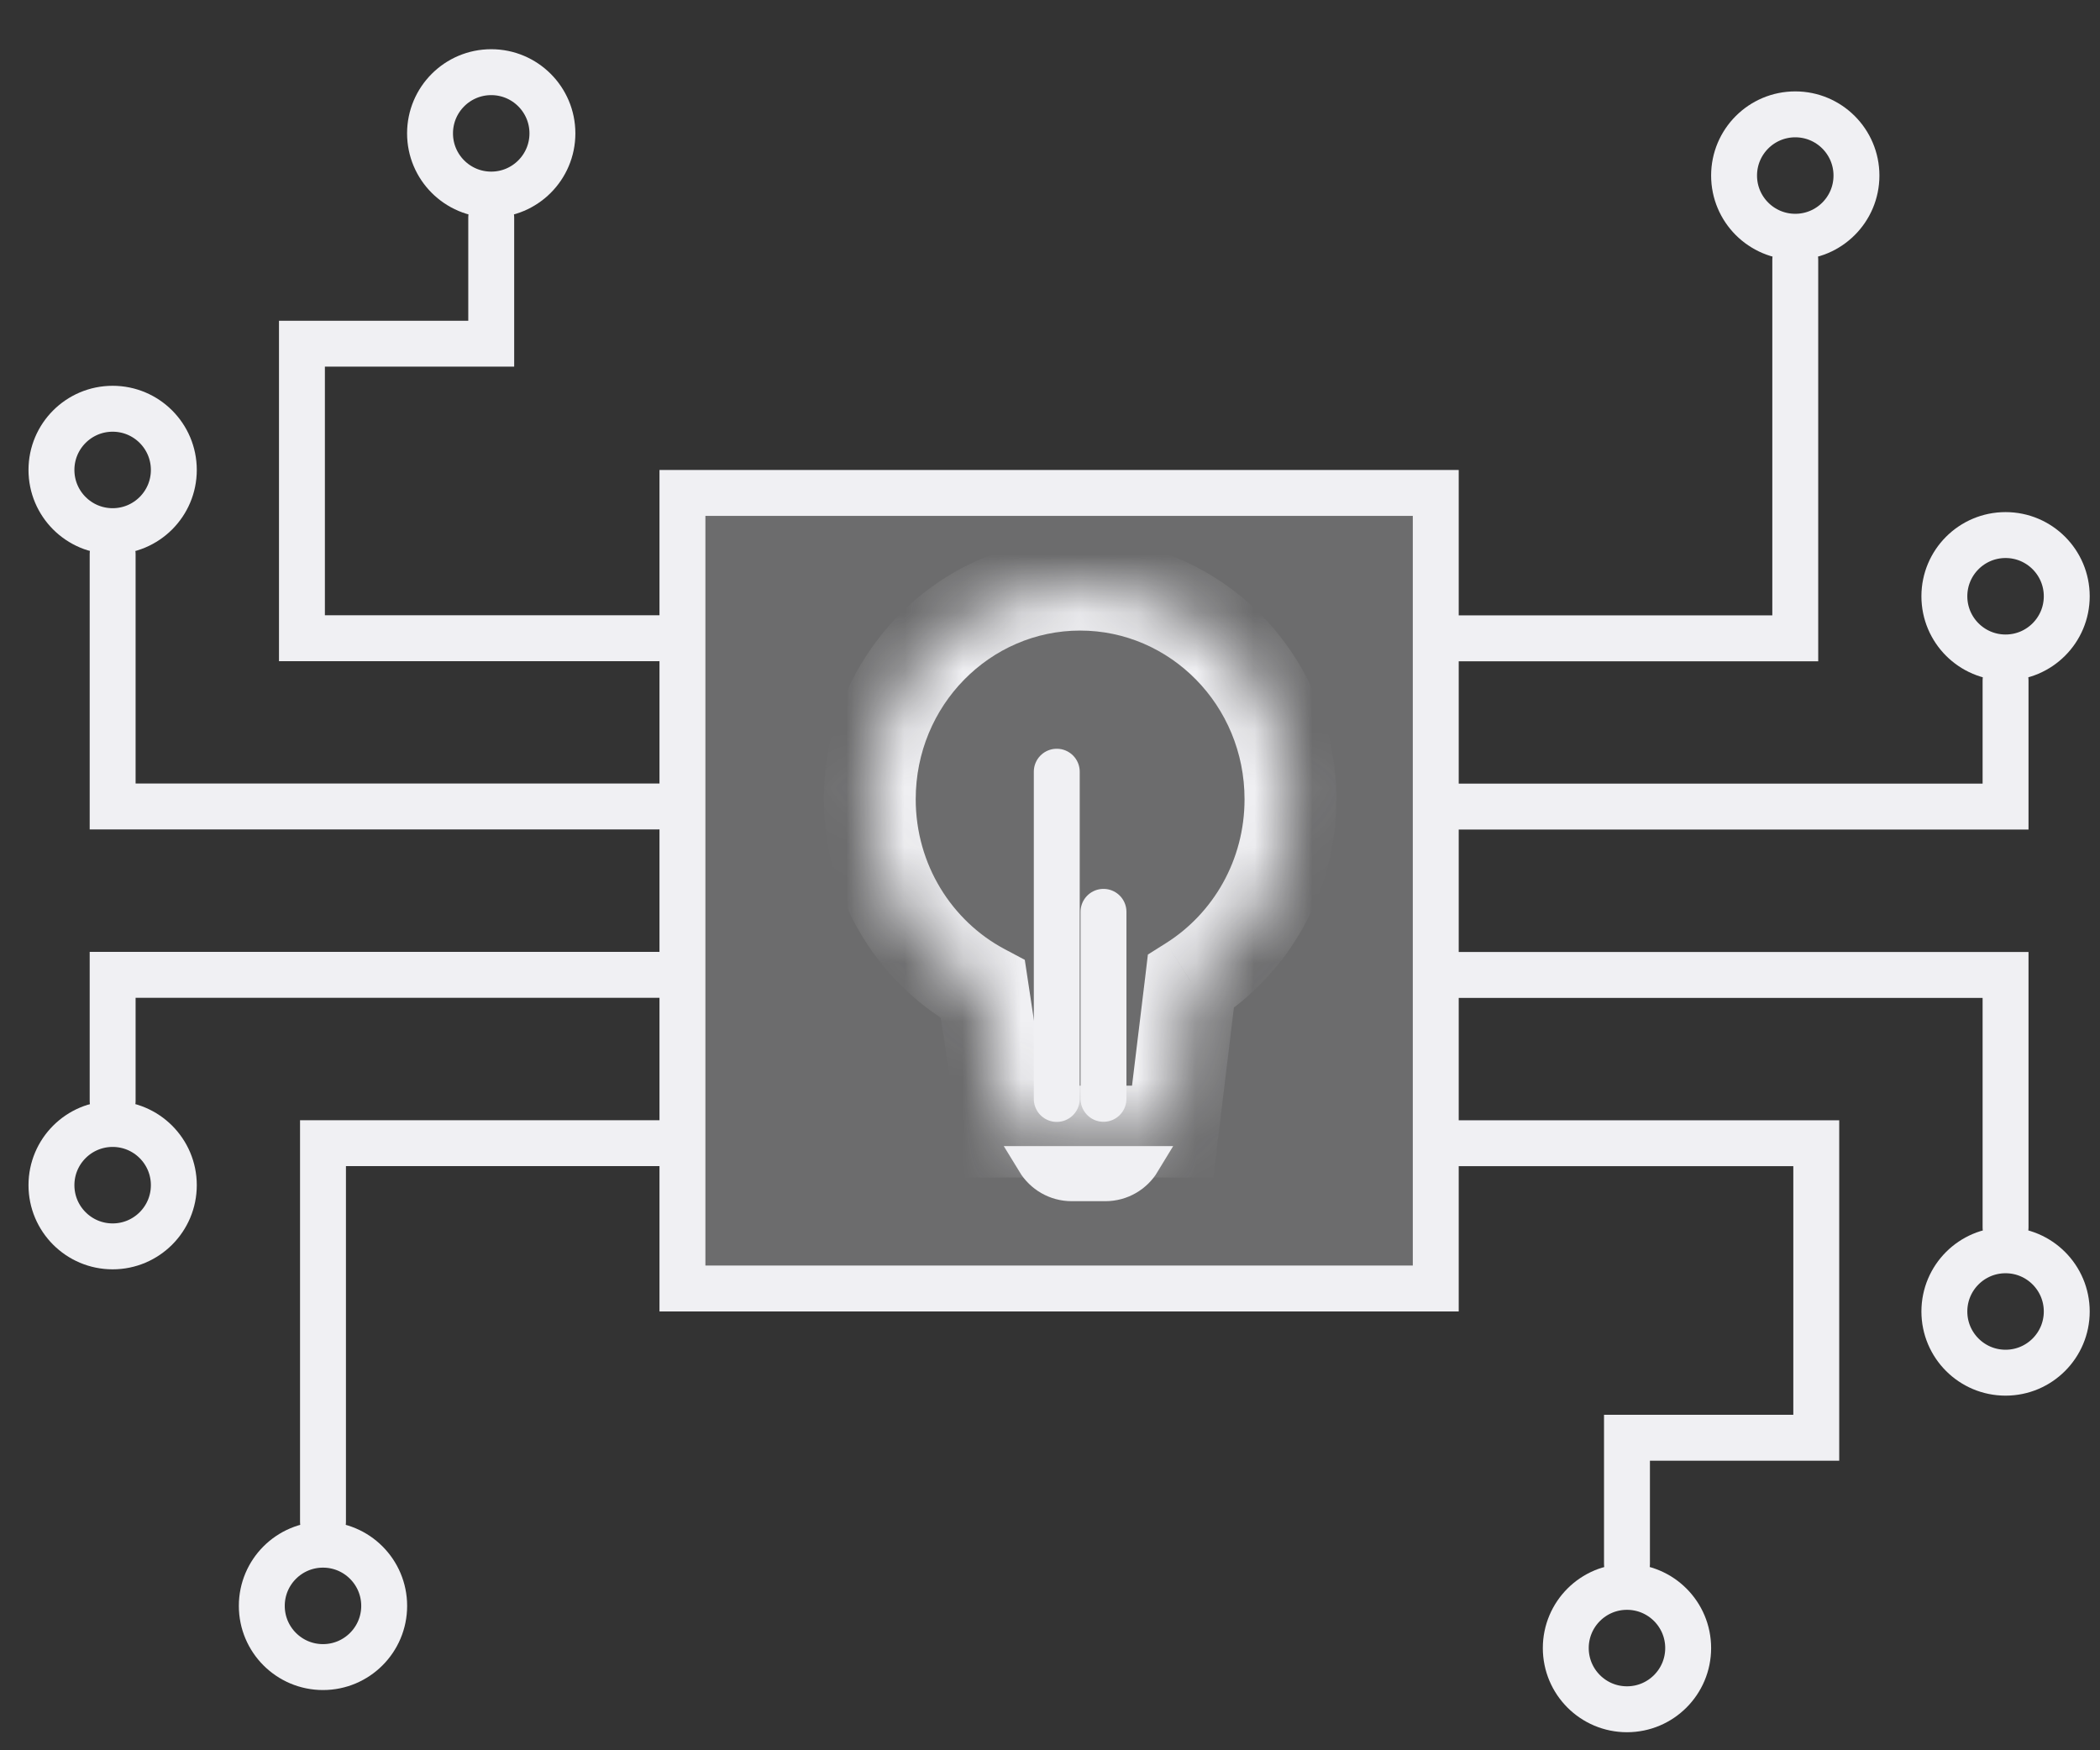 <svg width="36" height="30" viewBox="0 0 36 30" fill="none" xmlns="http://www.w3.org/2000/svg">
<rect x="0" y="0" width="36" height="30" fill="#333333" stroke="none"/>
<rect x="11.699" y="8.449" width="12.914" height="13.636" fill="#F0F0F3" fill-opacity="0.3" stroke="#F0F0F3" stroke-width="0.787"/>
<path d="M19.6 19.933C19.467 20.153 19.225 20.3 18.949 20.3H18.372C18.096 20.3 17.855 20.153 17.721 19.933H19.6Z" stroke="#F0F0F3" stroke-width="0.577"/>
<mask id="path-3-inside-1_1_2059" fill="white">
<path fill-rule="evenodd" clip-rule="evenodd" d="M20.414 16.827C21.439 16.178 22.122 15.02 22.122 13.699C22.122 11.668 20.508 10.021 18.517 10.021C16.525 10.021 14.911 11.668 14.911 13.699C14.911 15.117 15.697 16.347 16.85 16.961L17.219 19.396H20.103L20.414 16.827Z"/>
</mask>
<path d="M20.414 16.827L19.994 16.162L19.678 16.361L19.634 16.732L20.414 16.827ZM16.85 16.961L17.627 16.843L17.568 16.452L17.22 16.267L16.85 16.961ZM17.219 19.396L16.441 19.514L16.542 20.183H17.219V19.396ZM20.103 19.396V20.183H20.8L20.884 19.491L20.103 19.396ZM21.335 13.699C21.335 14.744 20.797 15.654 19.994 16.162L20.835 17.491C22.082 16.702 22.909 15.296 22.909 13.699H21.335ZM18.517 10.808C20.059 10.808 21.335 12.088 21.335 13.699H22.909C22.909 11.248 20.957 9.235 18.517 9.235V10.808ZM15.698 13.699C15.698 12.088 16.974 10.808 18.517 10.808V9.235C16.076 9.235 14.124 11.248 14.124 13.699H15.698ZM17.22 16.267C16.319 15.787 15.698 14.82 15.698 13.699H14.124C14.124 15.413 15.076 16.907 16.48 17.655L17.22 16.267ZM17.996 19.278L17.627 16.843L16.072 17.079L16.441 19.514L17.996 19.278ZM20.103 18.609H17.219V20.183H20.103V18.609ZM19.634 16.732L19.322 19.301L20.884 19.491L21.195 16.921L19.634 16.732Z" fill="#F0F0F3" mask="url(#path-3-inside-1_1_2059)"/>
<path d="M18.116 18.836V13.227" stroke="#F0F0F3" stroke-width="0.787" stroke-linecap="round"/>
<path d="M18.917 18.834V15.629" stroke="#F0F0F3" stroke-width="0.787" stroke-linecap="round"/>
<path d="M25.007 10.941H30.776V4.451" stroke="#F0F0F3" stroke-width="0.787" stroke-linecap="round"/>
<path d="M25.007 13.825H34.381V11.662" stroke="#F0F0F3" stroke-width="0.787" stroke-linecap="round"/>
<path d="M25.007 16.711H34.381V21.038" stroke="#F0F0F3" stroke-width="0.787" stroke-linecap="round"/>
<path d="M25.007 19.595H31.136V24.643H27.891V26.806" stroke="#F0F0F3" stroke-width="0.787" stroke-linecap="round"/>
<circle cx="30.776" cy="3.009" r="1.049" stroke="#F0F0F3" stroke-width="0.787"/>
<circle cx="34.381" cy="10.22" r="1.049" stroke="#F0F0F3" stroke-width="0.787"/>
<circle cx="34.381" cy="22.479" r="1.049" stroke="#F0F0F3" stroke-width="0.787"/>
<circle cx="27.891" cy="28.248" r="1.049" stroke="#F0F0F3" stroke-width="0.787"/>
<path d="M11.306 19.594H5.537V26.084" stroke="#F0F0F3" stroke-width="0.787" stroke-linecap="round"/>
<path d="M11.306 16.709H1.931V18.872" stroke="#F0F0F3" stroke-width="0.787" stroke-linecap="round"/>
<path d="M11.306 13.823H1.931V9.496" stroke="#F0F0F3" stroke-width="0.787" stroke-linecap="round"/>
<path d="M11.306 10.939H5.176V5.891H8.421V3.728" stroke="#F0F0F3" stroke-width="0.787" stroke-linecap="round"/>
<circle cx="5.537" cy="27.525" r="1.049" transform="rotate(180 5.537 27.525)" stroke="#F0F0F3" stroke-width="0.787"/>
<circle cx="1.931" cy="20.314" r="1.049" transform="rotate(180 1.931 20.314)" stroke="#F0F0F3" stroke-width="0.787"/>
<circle cx="1.931" cy="8.055" r="1.049" transform="rotate(180 1.931 8.055)" stroke="#F0F0F3" stroke-width="0.787"/>
<circle cx="8.421" cy="2.286" r="1.049" transform="rotate(180 8.421 2.286)" stroke="#F0F0F3" stroke-width="0.787"/>
</svg>
